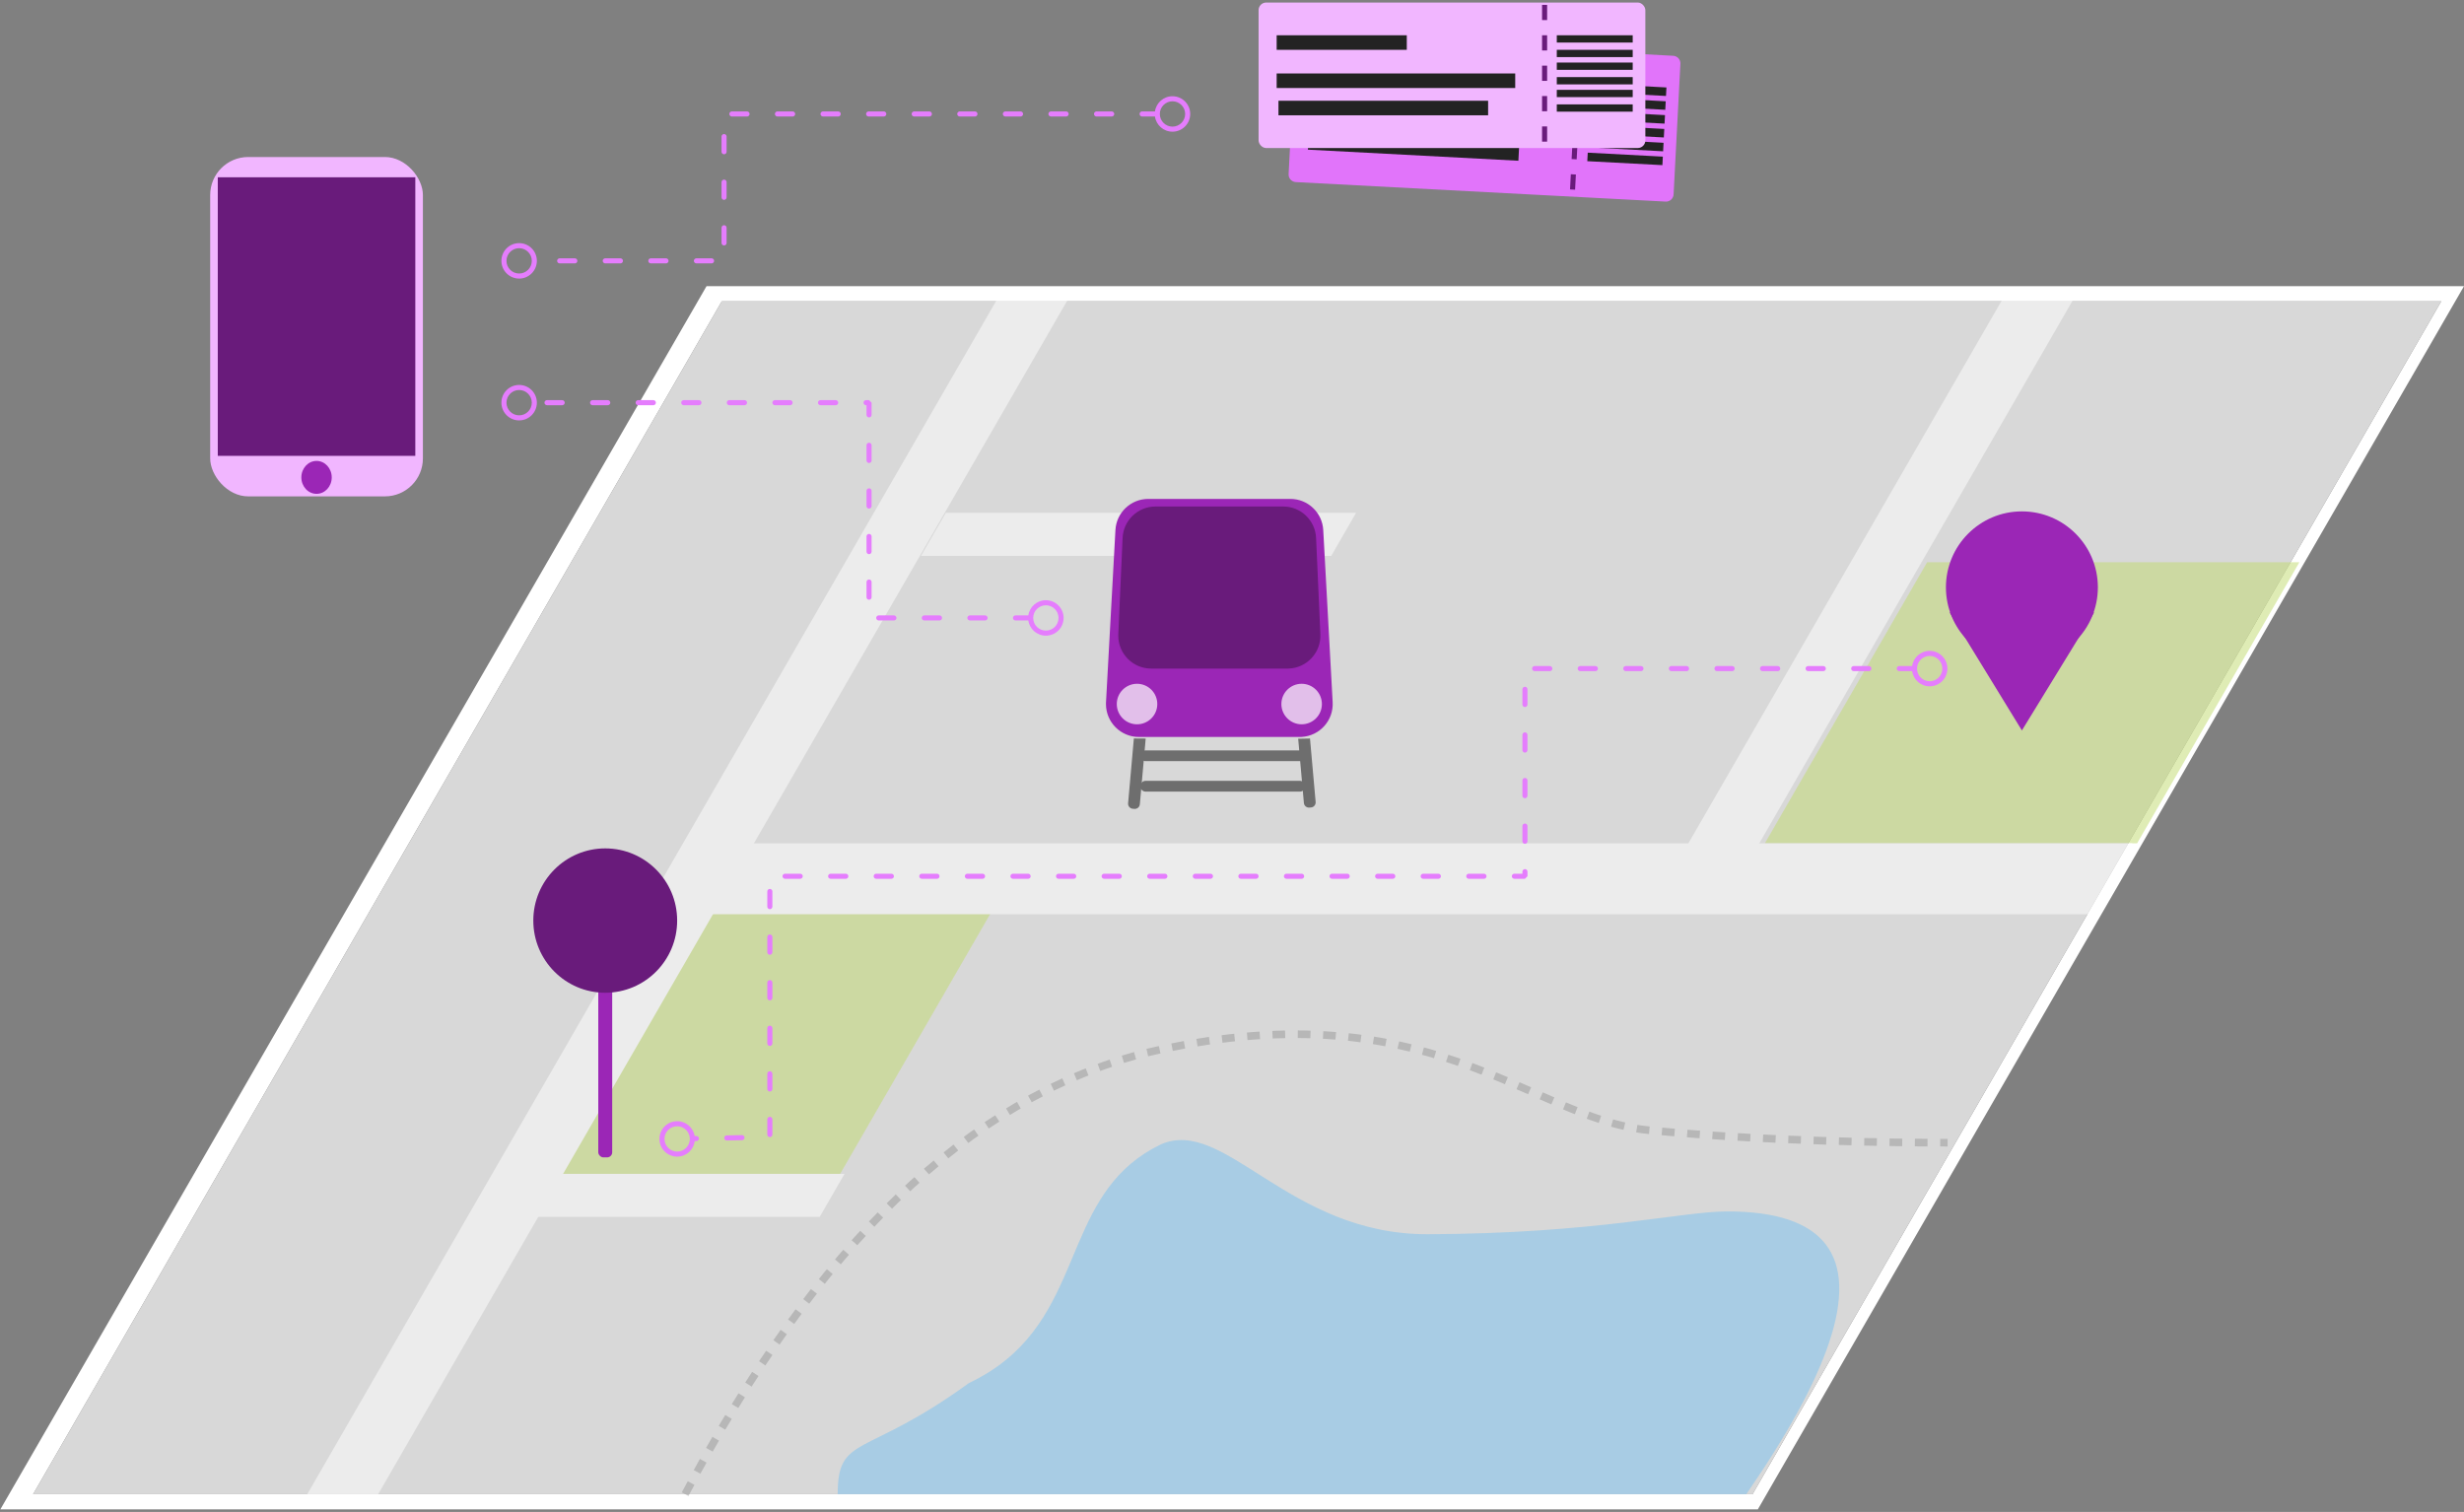 <?xml version="1.0" encoding="UTF-8"?>
<svg width="973px" height="597px" viewBox="0 0 973 597" version="1.1" xmlns="http://www.w3.org/2000/svg" xmlns:xlink="http://www.w3.org/1999/xlink">
    <rect x="0" y="0" width="973" height="597" fill="#808080" stroke="none"/>
    <title>Group 8</title>
    <g id="Page-purple" stroke="none" stroke-width="1" fill="none" fill-rule="evenodd">
        <g id="Desktop-HD" transform="translate(-264, -40)">
            <g id="Group-8" transform="translate(264, 40.716)">
                <g id="Group-7" transform="translate(0, 112.284)">
                    <path d="M973,0 L279,0 L0.14,483 L694.14,483 L973,0 Z M964,6 L692.068,477 L13.068,477 L285,6 L964,6 Z" id="Rectangle" fill="#FFFFFF" fill-rule="nonzero"></path>
                    <polygon id="Rectangle" fill="#D8D8D8" points="285 6 964 6 692.068 477 13.068 477"></polygon>
                    <g id="Group-6" transform="translate(120, 2.5)" opacity="0.51">
                        <g id="Group-5">
                            <polygon id="Rectangle-Copy-38" fill="#C1DA6E" points="641 106.5 788 106.5 723.914 217.5 576.914 217.5"></polygon>
                            <polygon id="Rectangle-Copy-39" fill="#C1DA6E" points="163 238.5 275 238.5 210.914 349.5 98.914 349.5"></polygon>
                            <polygon id="Rectangle-Copy-40" fill="#FFFFFF" points="275 0.5 303 0.5 28.181 476.5 0.181 476.5"></polygon>
                            <polygon id="Rectangle-Copy-41" fill="#FFFFFF" points="415.5 87 405.685 104 243.685 104 253.5 87"></polygon>
                            <polygon id="Rectangle-Copy-42" fill="#FFFFFF" points="213.5 348 203.685 365 91.685 365 101.5 348"></polygon>
                            <polygon id="Rectangle-Copy-43" fill="#FFFFFF" points="672 0.5 700 0.5 559.127 244.5 531.127 244.5"></polygon>
                            <polygon id="Rectangle-Copy-44" fill="#FFFFFF" points="722 217.5 705.834 245.5 133.834 245.5 150 217.5"></polygon>
                            <path d="M150.547,474.5 C202.178,376.434 262.489,318.431 331.48,300.492 C444.194,273.584 483.875,326.248 531.127,330.781 C578.378,335.314 628.49,335.707 649.087,335.707" id="Path-2-Copy-2" stroke="#979797" stroke-width="3" stroke-dasharray="5"></path>
                            <path d="M210.796,474.5 L569.594,474.5 C585.957,450.774 596.851,430.829 602.275,414.665 C613.867,380.121 600.475,362.849 562.1,362.849 C543.882,362.849 510.56,371.586 443.964,371.852 C388.675,372.073 363.6,325.069 338.272,336.436 C320.281,345.165 312.706,359.571 306.072,374.978 L305.151,377.133 L302.406,383.65 L301.478,385.83 C294.146,402.901 285.309,419.867 262.596,430.621 C221.573,460.501 210.796,450.706 210.796,474.5 Z" id="Path-3-Copy-2" fill="#79C1EF"></path>
                        </g>
                    </g>
                </g>
                <g id="Group-4" transform="translate(83, 0)">
                    <path d="M370.45,196.284 L426.55,196.284 C433.454,196.284 439.154,201.681 439.531,208.574 L443.25,276.574 C443.642,283.743 438.148,289.873 430.98,290.265 C430.743,290.278 430.506,290.284 430.27,290.284 L366.73,290.284 C359.551,290.284 353.73,284.464 353.73,277.284 C353.73,277.048 353.737,276.811 353.75,276.574 L357.469,208.574 C357.846,201.681 363.546,196.284 370.45,196.284 Z" id="Rectangle" fill="#9B26B6"></path>
                    <rect id="Rectangle-Copy-13" fill="#F1B6FF" x="0" y="61.284" width="84" height="134" rx="15"></rect>
                    <rect id="Rectangle-Copy-14" fill="#691B7B" x="3" y="69.284" width="78" height="110"></rect>
                    <path d="M373.282,199.284 L423.718,199.284 C430.673,199.284 436.396,204.758 436.705,211.706 L438.396,249.706 C438.715,256.879 433.159,262.952 425.987,263.272 C425.794,263.28 425.601,263.284 425.409,263.284 L371.591,263.284 C364.412,263.284 358.591,257.464 358.591,250.284 C358.591,250.092 358.596,249.899 358.604,249.706 L360.295,211.706 C360.604,204.758 366.327,199.284 373.282,199.284 Z" id="Rectangle-Copy" fill="#691B7B"></path>
                    <circle id="Oval" fill="#FFFFFF" opacity="0.704" cx="431" cy="277.284" r="8"></circle>
                    <circle id="Oval-Copy" fill="#FFFFFF" opacity="0.704" cx="366" cy="277.284" r="8"></circle>
                    <g id="Group-3" transform="translate(414, 0.284)">
                        <g id="Group-2-Copy" transform="translate(11.419, 12.927)">
                            <path d="M4.662,4.185 L150.9,4.233 C152.556,4.235 153.899,5.578 153.901,7.234 L153.918,58.889 C153.92,60.546 152.578,61.889 150.921,61.89 C150.92,61.89 150.92,61.89 150.919,61.888 L4.681,61.84 C3.025,61.837 1.682,60.495 1.68,58.839 L1.663,7.184 C1.661,5.527 3.003,4.184 4.66,4.183 C4.661,4.183 4.662,4.183 4.662,4.185 Z" id="Rectangle" fill="#E174FA" transform="translate(77.791, 33.036) rotate(3) translate(-77.791, -33.036) "></path>
                            <line x1="113.898" y1="6.956" x2="113.916" y2="63.348" id="Line" stroke="#691B7B" stroke-width="2" stroke-dasharray="6" transform="translate(113.907, 35.152) rotate(3) translate(-113.907, -35.152) "></line>
                            <polygon id="Rectangle" fill="#9B26B6" transform="translate(290, 237) rotate(-45) translate(-290, -237) " points="276.213 210.485 312.272 214.728 316.515 250.787 263.485 263.515"></polygon>
                            <circle id="Oval" fill="#9B26B6" cx="290" cy="218" r="30"></circle>
                            <polygon id="Rectangle" fill="#232323" transform="translate(35.242, 17.728) rotate(3) translate(-35.242, -17.728) " points="9.519 14.564 60.962 14.581 60.964 20.893 9.521 20.876"></polygon>
                            <polygon id="Rectangle-Copy-7" fill="#232323" transform="translate(134.72, 21.5) rotate(3) translate(-134.72, -21.5) " points="119.873 19.811 149.567 19.821 149.568 23.188 119.874 23.178"></polygon>
                            <polygon id="Rectangle-Copy-9" fill="#232323" transform="translate(134.151, 32.426) rotate(3) translate(-134.151, -32.426) " points="119.303 30.738 148.998 30.748 148.999 34.115 119.305 34.105"></polygon>
                            <polygon id="Rectangle-Copy-11" fill="#232323" transform="translate(133.582, 43.353) rotate(3) translate(-133.582, -43.353) " points="118.734 41.665 148.429 41.675 148.43 45.042 118.735 45.032"></polygon>
                            <polygon id="Rectangle-Copy-8" fill="#232323" transform="translate(134.436, 26.963) rotate(3) translate(-134.436, -26.963) " points="119.588 25.275 149.283 25.284 149.284 28.651 119.589 28.641"></polygon>
                            <polygon id="Rectangle-Copy-10" fill="#232323" transform="translate(133.867, 37.89) rotate(3) translate(-133.867, -37.89) " points="119.019 36.202 148.714 36.211 148.715 39.578 119.02 39.568"></polygon>
                            <polygon id="Rectangle-Copy-12" fill="#232323" transform="translate(133.298, 48.817) rotate(3) translate(-133.298, -48.817) " points="118.45 47.129 148.145 47.138 148.146 50.505 118.451 50.495"></polygon>
                            <polygon id="Rectangle-Copy-5" fill="#232323" transform="translate(55.545, 33.97) rotate(3) translate(-55.545, -33.97) " points="8.702 30.799 102.387 30.829 102.389 37.142 8.704 37.111"></polygon>
                            <polygon id="Rectangle-Copy-6" fill="#232323" transform="translate(49.778, 44.202) rotate(3) translate(-49.778, -44.202) " points="8.162 41.032 91.391 41.059 91.393 47.372 8.164 47.344"></polygon>
                        </g>
                        <rect id="Rectangle-Copy-15" fill="#F1B6FF" x="0" y="0" width="152.726" height="57.455" rx="3"></rect>
                        <line x1="112.939" y1="0.927" x2="112.939" y2="56.527" id="Line-Copy" stroke="#691B7B" stroke-width="2" stroke-dasharray="6"></line>
                        <rect id="Rectangle-Copy-16" fill="#232323" x="7.137" y="12.927" width="51.385" height="5.745"></rect>
                        <rect id="Rectangle-Copy-17" fill="#232323" x="117.756" y="12.927" width="29.974" height="2.873"></rect>
                        <rect id="Rectangle-Copy-18" fill="#232323" x="117.756" y="23.7" width="29.974" height="2.873"></rect>
                        <rect id="Rectangle-Copy-19" fill="#232323" x="117.756" y="34.473" width="29.974" height="2.873"></rect>
                        <rect id="Rectangle-Copy-20" fill="#232323" x="117.756" y="18.673" width="29.974" height="2.873"></rect>
                        <rect id="Rectangle-Copy-21" fill="#232323" x="117.756" y="29.445" width="29.974" height="2.873"></rect>
                        <rect id="Rectangle-Copy-22" fill="#232323" x="117.756" y="40.218" width="29.974" height="2.873"></rect>
                        <rect id="Rectangle-Copy-23" fill="#232323" x="7.137" y="28.009" width="94.205" height="5.745"></rect>
                        <rect id="Rectangle-Copy-24" fill="#232323" x="7.85" y="38.782" width="82.786" height="5.745"></rect>
                    </g>
                    <ellipse id="Oval-Copy-2" fill="#9B26B6" cx="42" cy="187.784" rx="6" ry="6.5"></ellipse>
                    <g id="Group" opacity="0.504" transform="translate(362, 290.284)" fill="#050505">
                        <path d="M6.204,0.374 L6.166,26.428 C6.164,27.53 5.271,28.423 4.169,28.425 L3.514,28.426 C2.41,28.427 1.513,27.533 1.511,26.429 C1.511,26.427 1.511,26.425 1.511,26.423 L1.548,0.742 L1.548,0.742 L6.204,0.374 Z" id="Rectangle-Copy-3" transform="translate(3.856, 14.401) rotate(-355) translate(-3.856, -14.401) "></path>
                        <path d="M72.3,0.619 L74.528,25.664 C74.625,26.764 73.813,27.736 72.713,27.833 C72.711,27.834 72.709,27.834 72.707,27.834 L72.055,27.89 C70.956,27.985 69.989,27.173 69.891,26.075 L67.635,0.705 L67.635,0.705 L72.3,0.619 Z" id="Rectangle-Copy-4"></path>
                        <path d="M37.735,-25.073 L37.979,-25.073 C39.084,-25.073 39.979,-24.178 39.979,-23.073 L39.979,37.927 C39.979,39.031 39.084,39.927 37.979,39.927 L37.735,39.927 C36.631,39.927 35.735,39.031 35.735,37.927 L35.735,-23.073 C35.735,-24.178 36.631,-25.073 37.735,-25.073 Z" id="Rectangle" transform="translate(37.857, 7.427) rotate(-270) translate(-37.857, -7.427) "></path>
                        <path d="M37.735,-13.049 L37.979,-13.049 C39.084,-13.049 39.979,-12.153 39.979,-11.049 L39.979,49.951 C39.979,51.056 39.084,51.951 37.979,51.951 L37.735,51.951 C36.631,51.951 35.735,51.056 35.735,49.951 L35.735,-11.049 C35.735,-12.153 36.631,-13.049 37.735,-13.049 Z" id="Rectangle-Copy-2" transform="translate(37.857, 19.451) rotate(-270) translate(-37.857, -19.451) "></path>
                    </g>
                    <path id="Path" d="M330,236.284 C333.866,236.284 337,239.418 337,243.284 C337,247.15 333.866,250.284 330,250.284 C326.474,250.284 323.556,247.677 323.071,244.285 L318,244.284 C317.448,244.284 317,243.837 317,243.284 C317,242.772 317.386,242.349 317.883,242.291 L318,242.284 L323.071,242.284 C323.556,238.892 326.474,236.284 330,236.284 Z M330,238.284 C327.239,238.284 325,240.523 325,243.284 C325,246.046 327.239,248.284 330,248.284 C332.761,248.284 335,246.046 335,243.284 C335,240.523 332.761,238.284 330,238.284 Z M306,242.284 C306.552,242.284 307,242.732 307,243.284 C307,243.797 306.614,244.22 306.117,244.278 L306,244.284 L300,244.284 C299.448,244.284 299,243.837 299,243.284 C299,242.772 299.386,242.349 299.883,242.291 L300,242.284 L306,242.284 Z M288,242.284 C288.552,242.284 289,242.732 289,243.284 C289,243.797 288.614,244.22 288.117,244.278 L288,244.284 L282,244.284 C281.448,244.284 281,243.837 281,243.284 C281,242.772 281.386,242.349 281.883,242.291 L282,242.284 L288,242.284 Z M270,242.284 C270.552,242.284 271,242.732 271,243.284 C271,243.797 270.614,244.22 270.117,244.278 L270,244.284 L264,244.284 C263.448,244.284 263,243.837 263,243.284 C263,242.772 263.386,242.349 263.883,242.291 L264,242.284 L270,242.284 Z M260.179,228.105 C260.692,228.105 261.114,228.491 261.172,228.989 L261.179,229.105 L261.179,235.105 C261.179,235.658 260.731,236.105 260.179,236.105 C259.666,236.105 259.243,235.719 259.186,235.222 L259.179,235.105 L259.179,229.105 C259.179,228.553 259.627,228.105 260.179,228.105 Z M260.179,210.105 C260.692,210.105 261.114,210.491 261.172,210.989 L261.179,211.105 L261.179,217.105 C261.179,217.658 260.731,218.105 260.179,218.105 C259.666,218.105 259.243,217.719 259.186,217.222 L259.179,217.105 L259.179,211.105 C259.179,210.553 259.627,210.105 260.179,210.105 Z M260.179,192.105 C260.692,192.105 261.114,192.491 261.172,192.989 L261.179,193.105 L261.179,199.105 C261.179,199.658 260.731,200.105 260.179,200.105 C259.666,200.105 259.243,199.719 259.186,199.222 L259.179,199.105 L259.179,193.105 C259.179,192.553 259.627,192.105 260.179,192.105 Z M260.179,174.105 C260.692,174.105 261.114,174.491 261.172,174.989 L261.179,175.105 L261.179,181.105 C261.179,181.658 260.731,182.105 260.179,182.105 C259.666,182.105 259.243,181.719 259.186,181.222 L259.179,181.105 L259.179,175.105 C259.179,174.553 259.627,174.105 260.179,174.105 Z M122,151.284 C125.866,151.284 129,154.418 129,158.284 C129,162.15 125.866,165.284 122,165.284 C118.134,165.284 115,162.15 115,158.284 C115,154.418 118.134,151.284 122,151.284 Z M260.179,157.284 L261.179,158.284 L261.179,163.105 C261.179,163.658 260.731,164.105 260.179,164.105 C259.666,164.105 259.243,163.719 259.186,163.222 L259.179,163.105 L259.178,159.284 L259,159.284 C258.487,159.284 258.064,158.898 258.007,158.401 L258,158.284 C258,157.772 258.386,157.349 258.883,157.291 L259,157.284 L260.179,157.284 Z M122,153.284 C119.239,153.284 117,155.523 117,158.284 C117,161.046 119.239,163.284 122,163.284 C124.761,163.284 127,161.046 127,158.284 C127,155.523 124.761,153.284 122,153.284 Z M247,157.284 C247.552,157.284 248,157.732 248,158.284 C248,158.797 247.614,159.22 247.117,159.278 L247,159.284 L241,159.284 C240.448,159.284 240,158.837 240,158.284 C240,157.772 240.386,157.349 240.883,157.291 L241,157.284 L247,157.284 Z M229,157.284 C229.552,157.284 230,157.732 230,158.284 C230,158.797 229.614,159.22 229.117,159.278 L229,159.284 L223,159.284 C222.448,159.284 222,158.837 222,158.284 C222,157.772 222.386,157.349 222.883,157.291 L223,157.284 L229,157.284 Z M211,157.284 C211.552,157.284 212,157.732 212,158.284 C212,158.797 211.614,159.22 211.117,159.278 L211,159.284 L205,159.284 C204.448,159.284 204,158.837 204,158.284 C204,157.772 204.386,157.349 204.883,157.291 L205,157.284 L211,157.284 Z M193,157.284 C193.552,157.284 194,157.732 194,158.284 C194,158.797 193.614,159.22 193.117,159.278 L193,159.284 L187,159.284 C186.448,159.284 186,158.837 186,158.284 C186,157.772 186.386,157.349 186.883,157.291 L187,157.284 L193,157.284 Z M175,157.284 C175.552,157.284 176,157.732 176,158.284 C176,158.797 175.614,159.22 175.117,159.278 L175,159.284 L169,159.284 C168.448,159.284 168,158.837 168,158.284 C168,157.772 168.386,157.349 168.883,157.291 L169,157.284 L175,157.284 Z M157,157.284 C157.552,157.284 158,157.732 158,158.284 C158,158.797 157.614,159.22 157.117,159.278 L157,159.284 L151,159.284 C150.448,159.284 150,158.837 150,158.284 C150,157.772 150.386,157.349 150.883,157.291 L151,157.284 L157,157.284 Z M139,157.284 C139.552,157.284 140,157.732 140,158.284 C140,158.797 139.614,159.22 139.117,159.278 L139,159.284 L133,159.284 C132.448,159.284 132,158.837 132,158.284 C132,157.772 132.386,157.349 132.883,157.291 L133,157.284 L139,157.284 Z" fill="#E57DFD" fill-rule="nonzero"></path>
                    <path id="Path-Copy-2" d="M191.308,447.865 L191.986,447.851 C192.538,447.841 192.995,448.28 193.005,448.832 C193.015,449.344 192.638,449.775 192.142,449.842 L192.025,449.851 L191.347,449.864 C190.929,453.265 188.063,455.93 184.537,455.999 C180.672,456.074 177.477,453.002 177.401,449.137 C177.326,445.272 180.398,442.077 184.263,442.001 C187.789,441.932 190.757,444.482 191.308,447.865 Z M184.302,444.001 C181.541,444.055 179.347,446.337 179.401,449.098 C179.455,451.859 181.737,454.053 184.498,453.999 C187.21,453.946 189.376,451.742 189.4,449.046 C189.39,449 189.386,448.951 189.385,448.903 C189.384,448.854 189.386,448.806 189.392,448.758 L189.399,448.902 C189.345,446.141 187.063,443.947 184.302,444.001 Z M209.983,447.5 C210.535,447.489 210.991,447.928 211.002,448.48 C211.012,448.993 210.634,449.423 210.138,449.49 L210.022,449.499 L204.023,449.617 C203.471,449.627 203.014,449.188 203.003,448.636 C202.993,448.124 203.371,447.693 203.867,447.626 L203.984,447.617 L209.983,447.5 Z M221,440.284 C221.513,440.284 221.936,440.67 221.993,441.168 L222,441.284 L222,447.284 C222,447.837 221.552,448.284 221,448.284 C220.487,448.284 220.064,447.898 220.007,447.401 L220,447.284 L220,441.284 C220,440.732 220.448,440.284 221,440.284 Z M221,422.284 C221.513,422.284 221.936,422.67 221.993,423.168 L222,423.284 L222,429.284 C222,429.837 221.552,430.284 221,430.284 C220.487,430.284 220.064,429.898 220.007,429.401 L220,429.284 L220,423.284 C220,422.732 220.448,422.284 221,422.284 Z M221,404.284 C221.513,404.284 221.936,404.67 221.993,405.168 L222,405.284 L222,411.284 C222,411.837 221.552,412.284 221,412.284 C220.487,412.284 220.064,411.898 220.007,411.401 L220,411.284 L220,405.284 C220,404.732 220.448,404.284 221,404.284 Z M221,386.284 C221.513,386.284 221.936,386.67 221.993,387.168 L222,387.284 L222,393.284 C222,393.837 221.552,394.284 221,394.284 C220.487,394.284 220.064,393.898 220.007,393.401 L220,393.284 L220,387.284 C220,386.732 220.448,386.284 221,386.284 Z M221,368.284 C221.513,368.284 221.936,368.67 221.993,369.168 L222,369.284 L222,375.284 C222,375.837 221.552,376.284 221,376.284 C220.487,376.284 220.064,375.898 220.007,375.401 L220,375.284 L220,369.284 C220,368.732 220.448,368.284 221,368.284 Z M221,350.284 C221.513,350.284 221.936,350.67 221.993,351.168 L222,351.284 L222,357.284 C222,357.837 221.552,358.284 221,358.284 C220.487,358.284 220.064,357.898 220.007,357.401 L220,357.284 L220,351.284 C220,350.732 220.448,350.284 221,350.284 Z M359,344.284 C359.552,344.284 360,344.732 360,345.284 C360,345.797 359.614,346.22 359.117,346.278 L359,346.284 L353,346.284 C352.448,346.284 352,345.837 352,345.284 C352,344.772 352.386,344.349 352.883,344.291 L353,344.284 L359,344.284 Z M269,344.284 C269.552,344.284 270,344.732 270,345.284 C270,345.797 269.614,346.22 269.117,346.278 L269,346.284 L263,346.284 C262.448,346.284 262,345.837 262,345.284 C262,344.772 262.386,344.349 262.883,344.291 L263,344.284 L269,344.284 Z M431,344.284 C431.552,344.284 432,344.732 432,345.284 C432,345.797 431.614,346.22 431.117,346.278 L431,346.284 L425,346.284 C424.448,346.284 424,345.837 424,345.284 C424,344.772 424.386,344.349 424.883,344.291 L425,344.284 L431,344.284 Z M519.179,342.463 C519.692,342.463 520.114,342.849 520.172,343.347 L520.179,343.463 L520.179,345.284 L519.179,346.284 L515,346.284 C514.448,346.284 514,345.837 514,345.284 C514,344.772 514.386,344.349 514.883,344.291 L515,344.284 L518.178,344.284 L518.179,343.463 C518.179,342.951 518.565,342.528 519.062,342.47 L519.179,342.463 Z M503,344.284 C503.552,344.284 504,344.732 504,345.284 C504,345.797 503.614,346.22 503.117,346.278 L503,346.284 L497,346.284 C496.448,346.284 496,345.837 496,345.284 C496,344.772 496.386,344.349 496.883,344.291 L497,344.284 L503,344.284 Z M485,344.284 C485.552,344.284 486,344.732 486,345.284 C486,345.797 485.614,346.22 485.117,346.278 L485,346.284 L479,346.284 C478.448,346.284 478,345.837 478,345.284 C478,344.772 478.386,344.349 478.883,344.291 L479,344.284 L485,344.284 Z M467,344.284 C467.552,344.284 468,344.732 468,345.284 C468,345.797 467.614,346.22 467.117,346.278 L467,346.284 L461,346.284 C460.448,346.284 460,345.837 460,345.284 C460,344.772 460.386,344.349 460.883,344.291 L461,344.284 L467,344.284 Z M449,344.284 C449.552,344.284 450,344.732 450,345.284 C450,345.797 449.614,346.22 449.117,346.278 L449,346.284 L443,346.284 C442.448,346.284 442,345.837 442,345.284 C442,344.772 442.386,344.349 442.883,344.291 L443,344.284 L449,344.284 Z M413,344.284 C413.552,344.284 414,344.732 414,345.284 C414,345.797 413.614,346.22 413.117,346.278 L413,346.284 L407,346.284 C406.448,346.284 406,345.837 406,345.284 C406,344.772 406.386,344.349 406.883,344.291 L407,344.284 L413,344.284 Z M395,344.284 C395.552,344.284 396,344.732 396,345.284 C396,345.797 395.614,346.22 395.117,346.278 L395,346.284 L389,346.284 C388.448,346.284 388,345.837 388,345.284 C388,344.772 388.386,344.349 388.883,344.291 L389,344.284 L395,344.284 Z M377,344.284 C377.552,344.284 378,344.732 378,345.284 C378,345.797 377.614,346.22 377.117,346.278 L377,346.284 L371,346.284 C370.448,346.284 370,345.837 370,345.284 C370,344.772 370.386,344.349 370.883,344.291 L371,344.284 L377,344.284 Z M341,344.284 C341.552,344.284 342,344.732 342,345.284 C342,345.797 341.614,346.22 341.117,346.278 L341,346.284 L335,346.284 C334.448,346.284 334,345.837 334,345.284 C334,344.772 334.386,344.349 334.883,344.291 L335,344.284 L341,344.284 Z M323,344.284 C323.552,344.284 324,344.732 324,345.284 C324,345.797 323.614,346.22 323.117,346.278 L323,346.284 L317,346.284 C316.448,346.284 316,345.837 316,345.284 C316,344.772 316.386,344.349 316.883,344.291 L317,344.284 L323,344.284 Z M305,344.284 C305.552,344.284 306,344.732 306,345.284 C306,345.797 305.614,346.22 305.117,346.278 L305,346.284 L299,346.284 C298.448,346.284 298,345.837 298,345.284 C298,344.772 298.386,344.349 298.883,344.291 L299,344.284 L305,344.284 Z M287,344.284 C287.552,344.284 288,344.732 288,345.284 C288,345.797 287.614,346.22 287.117,346.278 L287,346.284 L281,346.284 C280.448,346.284 280,345.837 280,345.284 C280,344.772 280.386,344.349 280.883,344.291 L281,344.284 L287,344.284 Z M251,344.284 C251.552,344.284 252,344.732 252,345.284 C252,345.797 251.614,346.22 251.117,346.278 L251,346.284 L245,346.284 C244.448,346.284 244,345.837 244,345.284 C244,344.772 244.386,344.349 244.883,344.291 L245,344.284 L251,344.284 Z M233,344.284 C233.552,344.284 234,344.732 234,345.284 C234,345.797 233.614,346.22 233.117,346.278 L233,346.284 L227,346.284 C226.448,346.284 226,345.837 226,345.284 C226,344.772 226.386,344.349 226.883,344.291 L227,344.284 L233,344.284 Z M519.179,324.463 C519.692,324.463 520.114,324.849 520.172,325.347 L520.179,325.463 L520.179,331.463 C520.179,332.016 519.731,332.463 519.179,332.463 C518.666,332.463 518.243,332.077 518.186,331.58 L518.179,331.463 L518.179,325.463 C518.179,324.911 518.627,324.463 519.179,324.463 Z M519.179,306.463 C519.692,306.463 520.114,306.849 520.172,307.347 L520.179,307.463 L520.179,313.463 C520.179,314.016 519.731,314.463 519.179,314.463 C518.666,314.463 518.243,314.077 518.186,313.58 L518.179,313.463 L518.179,307.463 C518.179,306.911 518.627,306.463 519.179,306.463 Z M519.179,288.463 C519.692,288.463 520.114,288.849 520.172,289.347 L520.179,289.463 L520.179,295.463 C520.179,296.016 519.731,296.463 519.179,296.463 C518.666,296.463 518.243,296.077 518.186,295.58 L518.179,295.463 L518.179,289.463 C518.179,288.911 518.627,288.463 519.179,288.463 Z M519.179,270.463 C519.692,270.463 520.114,270.849 520.172,271.347 L520.179,271.463 L520.179,277.463 C520.179,278.016 519.731,278.463 519.179,278.463 C518.666,278.463 518.243,278.077 518.186,277.58 L518.179,277.463 L518.179,271.463 C518.179,270.911 518.627,270.463 519.179,270.463 Z M679,256.284 C682.866,256.284 686,259.418 686,263.284 C686,267.15 682.866,270.284 679,270.284 C675.474,270.284 672.556,267.677 672.071,264.285 L667,264.284 C666.448,264.284 666,263.837 666,263.284 C666,262.772 666.386,262.349 666.883,262.291 L667,262.284 L672.071,262.284 C672.556,258.892 675.474,256.284 679,256.284 Z M679,258.284 C676.239,258.284 674,260.523 674,263.284 C674,266.046 676.239,268.284 679,268.284 C681.761,268.284 684,266.046 684,263.284 C684,260.523 681.761,258.284 679,258.284 Z M529,262.284 C529.552,262.284 530,262.732 530,263.284 C530,263.797 529.614,264.22 529.117,264.278 L529,264.284 L523,264.284 C522.448,264.284 522,263.837 522,263.284 C522,262.772 522.386,262.349 522.883,262.291 L523,262.284 L529,262.284 Z M547,262.284 C547.552,262.284 548,262.732 548,263.284 C548,263.797 547.614,264.22 547.117,264.278 L547,264.284 L541,264.284 C540.448,264.284 540,263.837 540,263.284 C540,262.772 540.386,262.349 540.883,262.291 L541,262.284 L547,262.284 Z M565,262.284 C565.552,262.284 566,262.732 566,263.284 C566,263.797 565.614,264.22 565.117,264.278 L565,264.284 L559,264.284 C558.448,264.284 558,263.837 558,263.284 C558,262.772 558.386,262.349 558.883,262.291 L559,262.284 L565,262.284 Z M583,262.284 C583.552,262.284 584,262.732 584,263.284 C584,263.797 583.614,264.22 583.117,264.278 L583,264.284 L577,264.284 C576.448,264.284 576,263.837 576,263.284 C576,262.772 576.386,262.349 576.883,262.291 L577,262.284 L583,262.284 Z M601,262.284 C601.552,262.284 602,262.732 602,263.284 C602,263.797 601.614,264.22 601.117,264.278 L601,264.284 L595,264.284 C594.448,264.284 594,263.837 594,263.284 C594,262.772 594.386,262.349 594.883,262.291 L595,262.284 L601,262.284 Z M619,262.284 C619.552,262.284 620,262.732 620,263.284 C620,263.797 619.614,264.22 619.117,264.278 L619,264.284 L613,264.284 C612.448,264.284 612,263.837 612,263.284 C612,262.772 612.386,262.349 612.883,262.291 L613,262.284 L619,262.284 Z M637,262.284 C637.552,262.284 638,262.732 638,263.284 C638,263.797 637.614,264.22 637.117,264.278 L637,264.284 L631,264.284 C630.448,264.284 630,263.837 630,263.284 C630,262.772 630.386,262.349 630.883,262.291 L631,262.284 L637,262.284 Z M655,262.284 C655.552,262.284 656,262.732 656,263.284 C656,263.797 655.614,264.22 655.117,264.278 L655,264.284 L649,264.284 C648.448,264.284 648,263.837 648,263.284 C648,262.772 648.386,262.349 648.883,262.291 L649,262.284 L655,262.284 Z" fill="#E57DFD" fill-rule="nonzero"></path>
                    <path id="Path-Copy" d="M122,95.284 C125.866,95.284 129,98.418 129,102.284 C129,106.15 125.866,109.284 122,109.284 C118.134,109.284 115,106.15 115,102.284 C115,98.418 118.134,95.284 122,95.284 Z M122,97.284 C119.239,97.284 117,99.523 117,102.284 C117,105.046 119.239,107.284 122,107.284 C124.761,107.284 127,105.046 127,102.284 C127,99.523 124.761,97.284 122,97.284 Z M198,101.284 C198.552,101.284 199,101.732 199,102.284 C199,102.797 198.614,103.22 198.117,103.278 L198,103.284 L192,103.284 C191.448,103.284 191,102.837 191,102.284 C191,101.772 191.386,101.349 191.883,101.291 L192,101.284 L198,101.284 Z M180,101.284 C180.552,101.284 181,101.732 181,102.284 C181,102.797 180.614,103.22 180.117,103.278 L180,103.284 L174,103.284 C173.448,103.284 173,102.837 173,102.284 C173,101.772 173.386,101.349 173.883,101.291 L174,101.284 L180,101.284 Z M162,101.284 C162.552,101.284 163,101.732 163,102.284 C163,102.797 162.614,103.22 162.117,103.278 L162,103.284 L156,103.284 C155.448,103.284 155,102.837 155,102.284 C155,101.772 155.386,101.349 155.883,101.291 L156,101.284 L162,101.284 Z M144,101.284 C144.552,101.284 145,101.732 145,102.284 C145,102.797 144.614,103.22 144.117,103.278 L144,103.284 L138,103.284 C137.448,103.284 137,102.837 137,102.284 C137,101.772 137.386,101.349 137.883,101.291 L138,101.284 L144,101.284 Z M202.922,88.207 C203.435,88.207 203.858,88.593 203.916,89.09 L203.922,89.207 L203.922,95.207 C203.922,95.759 203.475,96.207 202.922,96.207 C202.409,96.207 201.987,95.821 201.929,95.323 L201.922,95.207 L201.922,89.207 C201.922,88.654 202.37,88.207 202.922,88.207 Z M202.922,70.207 C203.435,70.207 203.858,70.593 203.916,71.09 L203.922,71.207 L203.922,77.207 C203.922,77.759 203.475,78.207 202.922,78.207 C202.409,78.207 201.987,77.821 201.929,77.323 L201.922,77.207 L201.922,71.207 C201.922,70.654 202.37,70.207 202.922,70.207 Z M202.922,52.207 C203.435,52.207 203.858,52.593 203.916,53.09 L203.922,53.207 L203.922,59.207 C203.922,59.759 203.475,60.207 202.922,60.207 C202.409,60.207 201.987,59.821 201.929,59.323 L201.922,59.207 L201.922,53.207 C201.922,52.654 202.37,52.207 202.922,52.207 Z M380,37.284 C383.866,37.284 387,40.418 387,44.284 C387,48.15 383.866,51.284 380,51.284 C376.474,51.284 373.556,48.677 373.071,45.285 L368,45.284 C367.448,45.284 367,44.837 367,44.284 C367,43.772 367.386,43.349 367.883,43.291 L368,43.284 L373.071,43.284 C373.556,39.892 376.474,37.284 380,37.284 Z M380,39.284 C377.239,39.284 375,41.523 375,44.284 C375,47.046 377.239,49.284 380,49.284 C382.761,49.284 385,47.046 385,44.284 C385,41.523 382.761,39.284 380,39.284 Z M356,43.284 C356.552,43.284 357,43.732 357,44.284 C357,44.797 356.614,45.22 356.117,45.278 L356,45.284 L350,45.284 C349.448,45.284 349,44.837 349,44.284 C349,43.772 349.386,43.349 349.883,43.291 L350,43.284 L356,43.284 Z M338,43.284 C338.552,43.284 339,43.732 339,44.284 C339,44.797 338.614,45.22 338.117,45.278 L338,45.284 L332,45.284 C331.448,45.284 331,44.837 331,44.284 C331,43.772 331.386,43.349 331.883,43.291 L332,43.284 L338,43.284 Z M320,43.284 C320.552,43.284 321,43.732 321,44.284 C321,44.797 320.614,45.22 320.117,45.278 L320,45.284 L314,45.284 C313.448,45.284 313,44.837 313,44.284 C313,43.772 313.386,43.349 313.883,43.291 L314,43.284 L320,43.284 Z M302,43.284 C302.552,43.284 303,43.732 303,44.284 C303,44.797 302.614,45.22 302.117,45.278 L302,45.284 L296,45.284 C295.448,45.284 295,44.837 295,44.284 C295,43.772 295.386,43.349 295.883,43.291 L296,43.284 L302,43.284 Z M284,43.284 C284.552,43.284 285,43.732 285,44.284 C285,44.797 284.614,45.22 284.117,45.278 L284,45.284 L278,45.284 C277.448,45.284 277,44.837 277,44.284 C277,43.772 277.386,43.349 277.883,43.291 L278,43.284 L284,43.284 Z M266,43.284 C266.552,43.284 267,43.732 267,44.284 C267,44.797 266.614,45.22 266.117,45.278 L266,45.284 L260,45.284 C259.448,45.284 259,44.837 259,44.284 C259,43.772 259.386,43.349 259.883,43.291 L260,43.284 L266,43.284 Z M248,43.284 C248.552,43.284 249,43.732 249,44.284 C249,44.797 248.614,45.22 248.117,45.278 L248,45.284 L242,45.284 C241.448,45.284 241,44.837 241,44.284 C241,43.772 241.386,43.349 241.883,43.291 L242,43.284 L248,43.284 Z M230,43.284 C230.552,43.284 231,43.732 231,44.284 C231,44.797 230.614,45.22 230.117,45.278 L230,45.284 L224,45.284 C223.448,45.284 223,44.837 223,44.284 C223,43.772 223.386,43.349 223.883,43.291 L224,43.284 L230,43.284 Z M212,43.284 C212.552,43.284 213,43.732 213,44.284 C213,44.797 212.614,45.22 212.117,45.278 L212,45.284 L206,45.284 C205.448,45.284 205,44.837 205,44.284 C205,43.772 205.386,43.349 205.883,43.291 L206,43.284 L212,43.284 Z" fill="#E57DFD" fill-rule="nonzero"></path>
                </g>
                <rect id="Rectangle" fill="#9B26B6" x="236.252" y="354.284" width="5.497" height="102" rx="2"></rect>
                <ellipse id="Oval" fill="#691B7B" cx="239" cy="362.784" rx="28.4" ry="28.5"></ellipse>
            </g>
        </g>
    </g>
</svg>